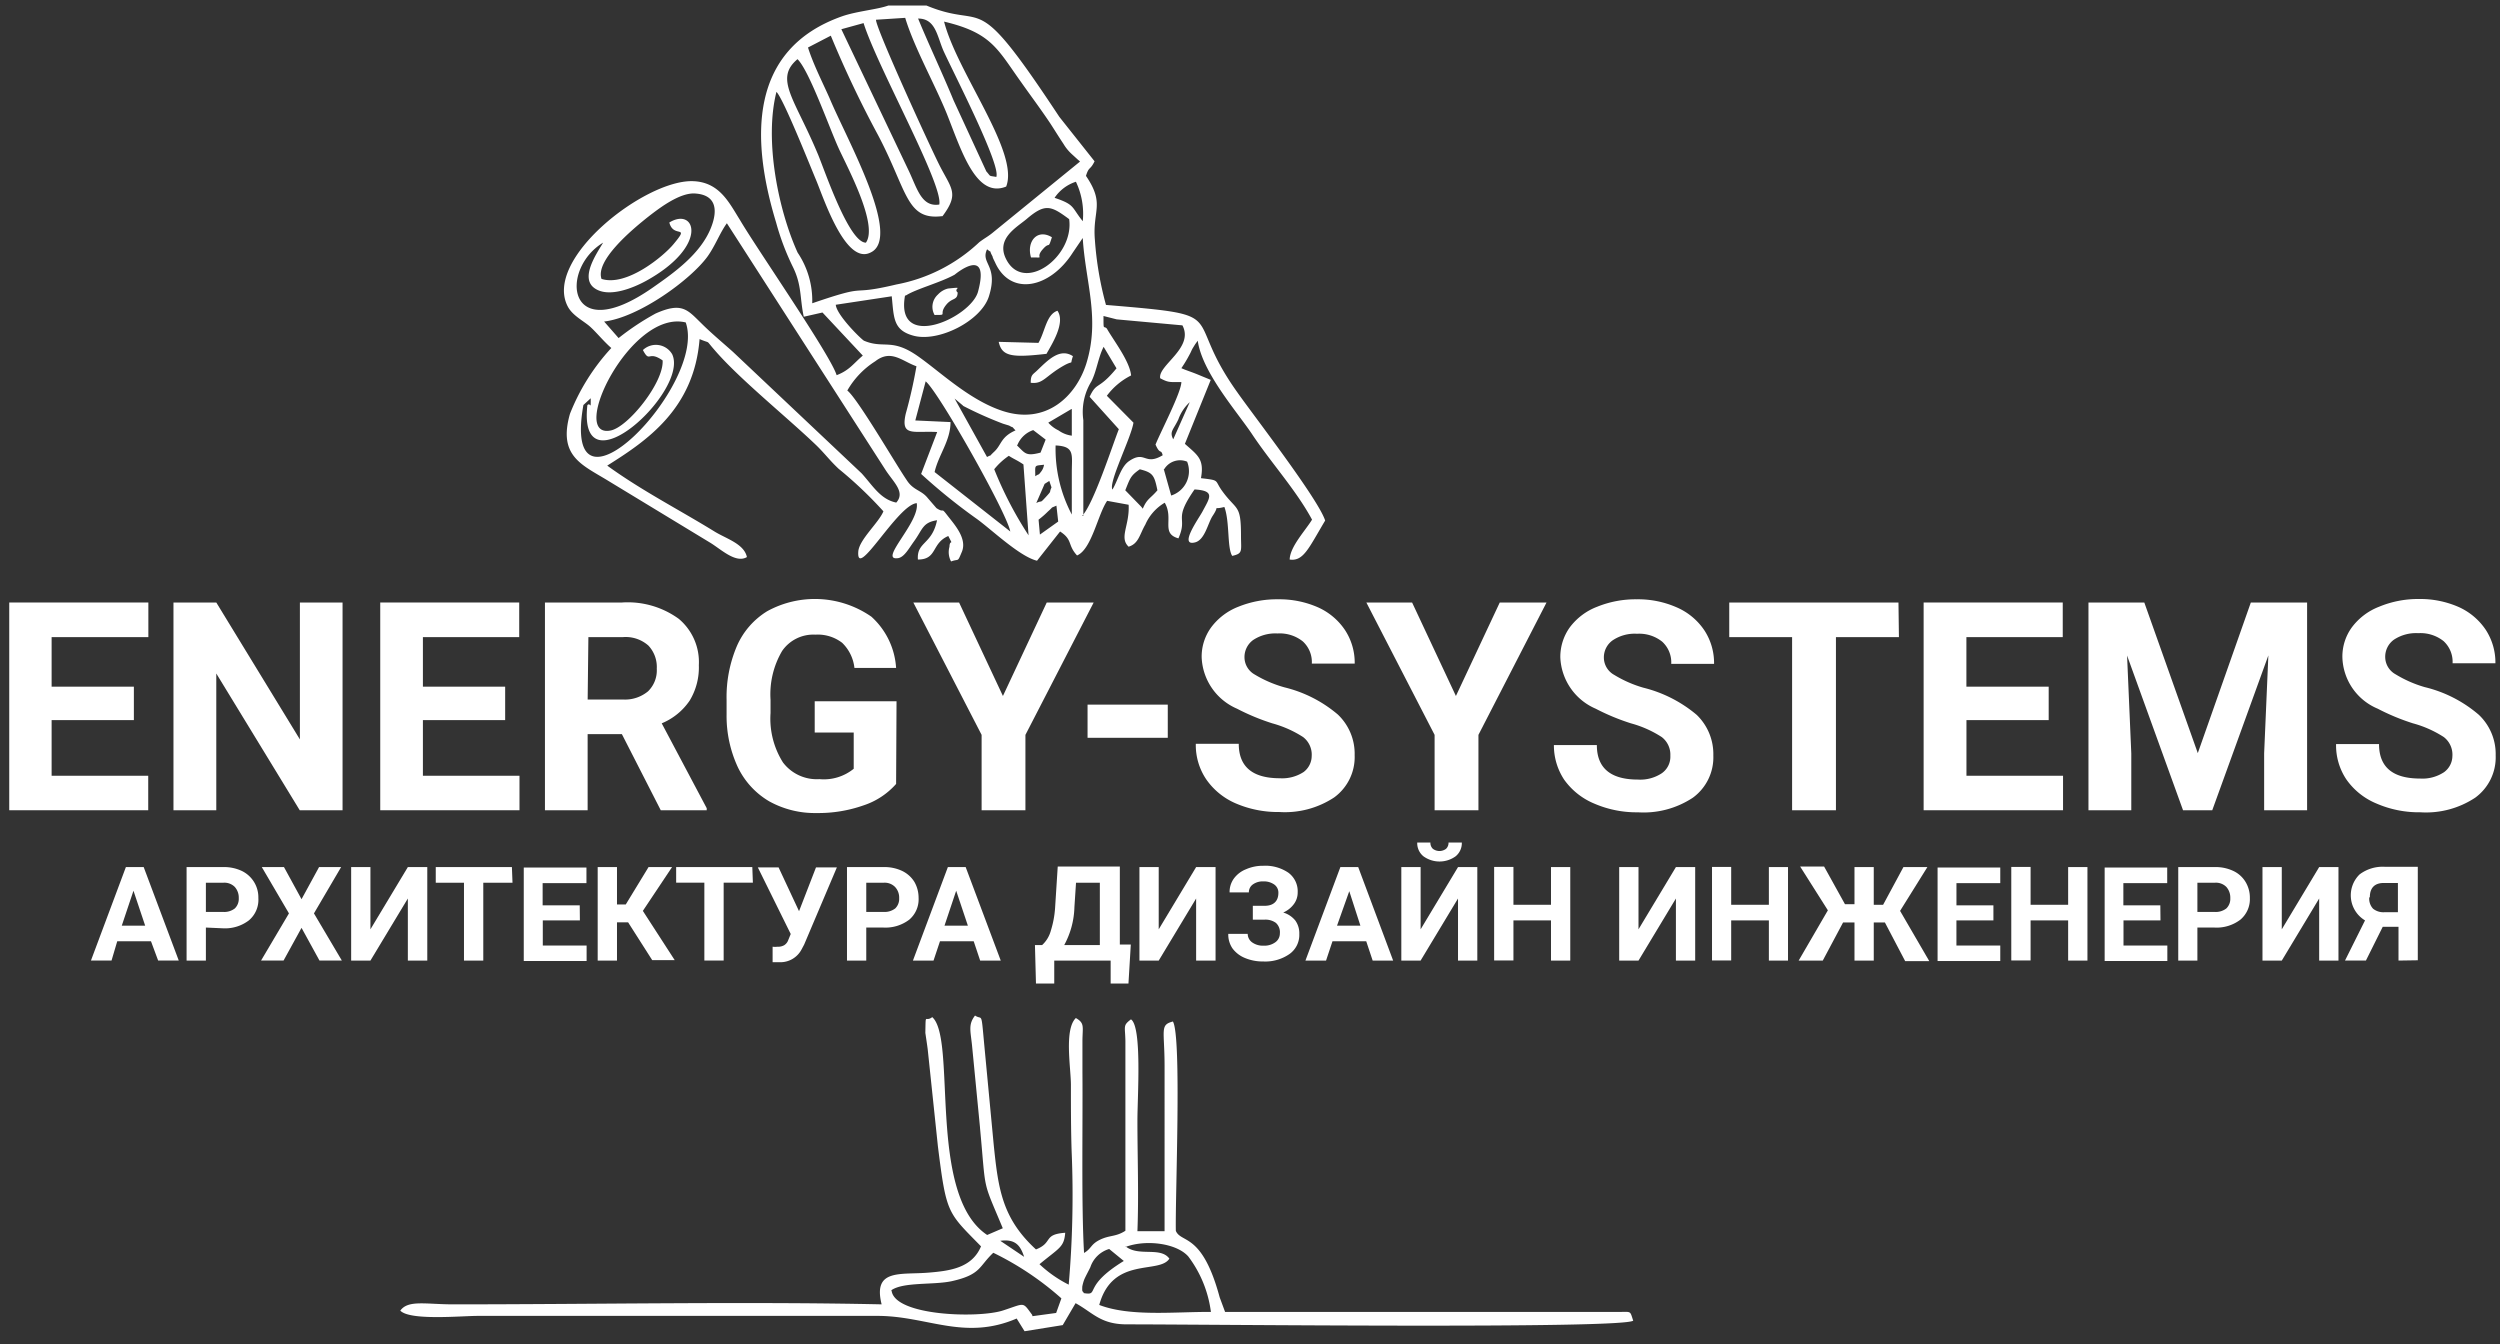 <svg width="93" height="50" fill="none" xmlns="http://www.w3.org/2000/svg">
  <rect width="100%" height="100%" fill="#333333" stroke="none"/>
  <path fill-rule="evenodd" clip-rule="evenodd" d="M38.636 19.331c.123-.093.239-.195.348-.304.24-.212.06-.103.315-.217l.066.592-.68.484-.049-.544v-.01zm-5.49 28.674c.445-.326 1.576-.195 2.267-.347 1.087-.245.994-.544 1.538-1.055.918.447 1.77 1.017 2.533 1.696l-.195.543-.881.12-.011-.049c-.37-.5-.25-.435-1.087-.163-.924.299-4.045.201-4.143-.745h-.021zm7.175.104c-.048-.114-.07 0-.06-.25.017-.087.04-.173.071-.256.044-.108.169-.337.229-.462a1.055 1.055 0 01.7-.679l.545.446c-1.544.945-.897 1.288-1.463 1.2h-.022zm1.55-1.745c.49.397 1.294 0 1.63.457-.374.592-2.109-.104-2.609 1.723 1.153.445 2.827.25 4.154.26a4.346 4.346 0 00-.843-2.065c-.44-.494-1.577-.636-2.332-.353v-.022zm-4.66-.206l.887.597c-.136-.413-.32-.674-.886-.597zm-.755-4.207c.234 2.484.066 1.864.848 3.74l-.581.25c-2.24-1.485-1.12-7.294-2.044-8.104-.272.212-.24-.212-.256.587 0 0 .076.51.087.603l.38 3.614c.316 2.533.354 2.446 1.604 3.723-.337.805-1.158.913-1.957.978-1.038.087-2.076-.157-1.74 1.18-4.984-.109-10.785 0-15.928 0-1.033 0-1.685-.174-1.978.233.358.38 2.267.196 2.886.196H32.64c1.86 0 3.23.935 5.18.098l.294.473 1.42-.228.478-.816c.652.359.935.794 1.924.788 3 0 18.342.174 18.82-.136-.136-.402-.043-.32-.647-.326H45.573l-.201-.543c-.653-2.424-1.43-2-1.631-2.473-.027-1.24.223-7.24-.109-7.788-.495.13-.31.304-.31 1.663V45.8h-1.01c.053-1.343 0-2.772 0-4.12 0-.875.178-3.483-.24-3.76-.305.233-.218.239-.207.798v7.066c-.358.233-.581.157-.94.331-.359.174-.31.326-.598.495-.103-1.75-.044-4.75-.06-6.723v-1.141c0-.544.098-.68-.245-.875-.434.418-.19 1.815-.184 2.467 0 .831 0 1.663.027 2.494.07 1.653.034 3.309-.109 4.957a4.54 4.54 0 01-1.087-.76c.74-.615.913-.626.957-1.17-.838.06-.44.365-1.088.62-1.26-1.157-1.402-2.255-1.57-3.875l-.354-3.739c-.12-1.299-.065-.897-.343-1.087-.25.326-.174.544-.114 1.087l.3 3.087zm2.175-29.196l-1.479-.038c.12.544.484.593 1.778.446.174-.32.723-1.152.407-1.603-.413.141-.456.76-.706 1.195zm-.288 1.484c0-.315.081-.299.26-.478.376-.359.827-.832 1.31-.511-.13.38.066.125-.336.348-.702.397-.767.7-1.234.641zm-3.577-2.522c.543 0 .097 0 .467-.418.212-.228.386-.125.392-.418-.19-.158.298-.213-.36-.147a.751.751 0 00-.374.223.614.614 0 00-.125.76zm3.587-2.14c.577 0 .131.053.425-.289.293-.342.195.033.353-.462-.544-.331-.951.158-.778.75zm4.045 7.88c.495.124.544.228.658.782-.256.305-.386.305-.544.685l-.054-.07-.598-.615c.185-.456.196-.543.544-.783h-.006zM38.86 18l.174-.109.082.24c-.104.228.032.092-.212.358-.245.267-.11.103-.354.223l.31-.712zm4.447-.544a.69.69 0 01.854-.282.951.951 0 01-.593 1.26l-.277-.988.016.01zm-6.322 0c.155-.192.338-.36.543-.5.201.131.283.147.544.321l.19 2.636a13.92 13.92 0 01-1.277-2.457zm1.853-.168a.544.544 0 01-.108.256c-.13.168-.05.054-.218.173 0-.434-.054-.386.326-.429zm.43-.717c-.022.894.186 1.78.603 2.57v-1.56c0-.668.12-.978-.603-1.01zm-1.435 0c.304.288.32.413.875.266l.19-.484-.462-.353a.968.968 0 00-.582.538l-.021.033zm2.038-1.354v.99a1.087 1.087 0 01-.494-.196 1.18 1.18 0 01-.381-.288l.859-.506h.016zm-5.436-1.032l-.386 1.456 1.31.06c0 .701-.446 1.218-.592 1.859l2.816 2.212c-.142-.723-2.642-5.147-3.137-5.576l-.011-.011zm-12.726.875l.266-.245c0 .49 0 .13-.125.256-.364 3.315 3.805-.544 3.153-1.897a.701.701 0 00-1.087-.152c.266.5.185 0 .734.386.049.82-1.289 2.489-1.941 2.608-1.582.3.745-4.521 2.8-4.021.815 2.293-4.67 7.961-3.806 3.065h.006zm21.935 1.282c-.147-.288 0-.342.19-.739.087-.245.233-.465.424-.641l-.614 1.38zm-7.828-1.26l-.305-.256L36.717 17c.25-.13 0 .054.272-.201s.234-.543.788-.788c-.2-.207 0-.044-.239-.18l-.228-.07c-.503-.191-.995-.411-1.474-.658l-.021-.021zM40.3 19.19v-3.56c-.071-.5.035-1.009.299-1.44.195-.38.255-.896.456-1.288l.479.8c-.68.83-.729.477-1 1.059l1.087 1.206c-.234.587-.94 2.783-1.365 3.223h.044zm1.24-7.31l-.49-.125c0 .582 0 .337.125.468.245.435.853 1.212.902 1.744a2.545 2.545 0 00-.902.756l.99 1c-.088.57-.936 2.223-.783 2.489.206-.337.31-.848.62-1.06.608-.413.57.19 1.25-.217-.066-.25-.093 0-.267-.397.19-.473.957-1.94.962-2.326-.434 0-.473.027-.788-.141-.092-.484 1.272-1.125.827-1.968l-2.447-.223zm-19.071.076l.543.62a9.581 9.581 0 011.376-.913c.973-.435 1.185-.141 1.68.342.386.386.782.712 1.201 1.087l4.784 4.517c.419.462.701.967 1.288 1.087.343-.386-.092-.745-.391-1.201l-5.91-9.19c-.255.347-.429.83-.717 1.233-.63.87-2.56 2.272-3.854 2.424v-.005zm11.226-.961c.375-.245 1.283-.479 1.82-.778 0 0 1.333-1.12.87.625-.255.979-3.098 2.25-2.718.153h.028zm3.028-1.718c.244.19.027-.049.2.261 0 .044.072.174.099.234.576 1.266 2.044.95 2.886-.375l.37-.544c.098 1.63.652 2.99.136 4.663-.38 1.218-1.495 2.31-3.131 1.767-1.213-.402-2.273-1.419-3.1-2.006-1.01-.723-1.288-.288-2.032-.598-.055 0-1.028-.945-1.06-1.342l2.082-.315c.081.793.049 1.255.794 1.462.934.266 2.533-.544 2.82-1.457.37-1.168-.33-1.217-.064-1.76v.01zm3.05-1.125c.195 1.408-1.713 2.8-2.355 1.468-.364-.75.403-1.163.767-1.468.696-.598.913-.5 1.587 0zm-17.397 2.223c.935.299 2.31-.848 2.675-1.288.642-.766 0-.201-.152-.81.978-.598 1.49.875-.87 2.174-.457.25-1.397.652-1.924.261-.528-.391.092-1.283.331-1.685-1.63.979-1.38 3.924 1.843 1.674.777-.543 1.789-1.25 2.175-2.244.282-.723.136-1.234-.647-1.261-.544 0-1.223.51-1.555.76-.875.674-2.082 1.75-1.881 2.403l.005.016zM39.23 7.359c.772.26.62.342 1.049.87a2.777 2.777 0 00-.255-1.468 1.522 1.522 0 00-.794.598zm-8.807-1.63c-.859-2.06-1.63-2.794-.756-3.528.435.424 1.175 2.533 1.533 3.32.316.691 1.48 2.843 1.012 3.506-.631 0-1.528-2.674-1.789-3.299zm4.518 1.88c.157-.74-2.305-5.12-2.816-6.75l-.827.228 2.495 5.24c.327.678.479 1.385 1.148 1.282zm2.125-1.027c-.31-.055-.19 0-.375-.207l-1.218-2.641c-.418-1.017-.935-2.104-1.32-3.044.668 0 .706.68.962 1.24.407.88 2.098 4.168 1.951 4.64v.012zM35.06 8.044c.647-.865.32-1.028-.136-1.946-.402-.81-2.348-5.06-2.337-5.364l1.087-.07c.326 1.086 1.087 2.44 1.544 3.559.543 1.364 1.087 3.174 2.212 2.717.5-1.272-1.82-4.228-2.31-6.136 1.778.419 1.99 1.033 2.865 2.25.337.479.728 1 1.087 1.538.152.234.315.5.49.761.082.14.185.265.304.375l.244.223s.05.038.066.06L36.973 8.62c-.212.179-.321.222-.544.39a6.143 6.143 0 01-3.082 1.572c-1.92.456-.865-.077-3.132.7a3.195 3.195 0 00-.543-1.885c-.707-1.555-1.25-4.158-.788-5.979.26.256 1.239 2.718 1.467 3.261.267.625 1.088 3.185 2.028 2.718 1.202-.544-.88-4.218-1.517-5.74-.239-.543-.614-1.277-.804-1.89l.848-.44a39.517 39.517 0 001.761 3.706c1.087 2.065 1.044 3.163 2.36 3.01h.032zM34.467.207h-1.425c-.402.146-1.152.206-1.707.396-3.484 1.223-3.414 4.555-2.462 7.68a9.27 9.27 0 00.614 1.63c.348.696.26 1.163.413 1.87l.696-.158 1.5 1.603c-.353.3-.494.544-.973.729-.228-.75-2.979-4.718-3.599-5.778-.402-.64-.766-1.424-1.777-1.44-1.789-.027-5.545 2.908-4.626 4.663.179.343.603.544.837.756.234.212.5.543.783.788a7.835 7.835 0 00-1.539 2.45c-.446 1.566.435 1.887 1.397 2.474l3.806 2.31c.402.239.962.793 1.38.543-.103-.495-.777-.685-1.206-.951-1.332-.82-2.719-1.527-3.99-2.451 1.45-.913 3.229-2.093 3.435-4.707.446.19.201 0 .544.391.93 1.087 2.718 2.522 3.805 3.566.326.32.479.543.826.87.594.484 1.15 1.012 1.664 1.58-.174.425-.908 1.06-.935 1.5-.076 1.088 1.462-1.744 2.174-1.804.13.707-1.467 2.174-.68 2.044.224-.049.381-.348.577-.62.326-.445.315-.706.859-.788-.185.913-.761.794-.712 1.462.728 0 .495-.603 1.13-.875.218.419.055.076.044.402a.728.728 0 00.06.544c.31-.114.228.054.402-.359.207-.5-.293-1.032-.543-1.358-.25-.327-.087-.06-.403-.267l-.32-.37c-.245-.31-.544-.282-.794-.684-.403-.587-1.827-3.038-2.202-3.32a3.125 3.125 0 011.039-1.088c.592-.462 1 0 1.533.185a17.7 17.7 0 01-.397 1.76c-.202.876.282.637 1.168.686l-.597 1.56a21.439 21.439 0 002.081 1.679c.544.396 1.588 1.396 2.23 1.549l.858-1.087c.479.31.267.494.631.891.544-.228.772-1.527 1.12-2.032l.799.146c.043.767-.364 1.218 0 1.56.375-.114.408-.456.62-.82.149-.342.402-.627.723-.816.348.593-.158 1.141.51 1.326.365-.831-.222-.636.599-1.82.782.049.57.304.293.826-.136.255-.886 1.293-.282 1.146.375-.087.483-.717.663-.989.304-.456-.06-.2.435-.331.206.543.098 1.532.293 1.82.408-.092.326-.179.326-.76 0-1.185-.163-.908-.706-1.663-.294-.408-.06-.381-.783-.468.13-.717-.125-.853-.598-1.277l.962-2.38-.49-.202c-.222-.092-.467-.168-.603-.233.114-.166.217-.339.31-.517.044-.076.066-.146.114-.228l.087-.141.098-.136c.163 1.163 1.425 2.598 2 3.446.718 1.086 1.659 2.108 2.252 3.211-.245.403-.821 1.006-.832 1.484.516.076.712-.434 1.32-1.45-.255-.8-2.658-3.903-3.261-4.762-2.136-2.983-.043-2.853-4.893-3.26a12.371 12.371 0 01-.413-2.43c-.092-1.087.386-1.32-.331-2.37.114-.37.152-.195.32-.543l-1.31-1.652c-3.256-4.93-2.642-3.19-4.941-4.141z" fill="#fff"/>
  <path d="M4.98 26.788H1.92v2.07h3.594v1.283H.344v-7.728h5.175v1.288H1.92v1.843h3.06v1.244z" fill="#fff"/>
  <path d="M12.743 30.141H11.15l-3.104-5.087v5.087H6.453v-7.728h1.593l3.11 5.093v-5.093h1.587v7.728z" fill="#fff"/>
  <path d="M18.793 26.788h-3.061v2.07h3.593v1.283h-5.18v-7.728h5.17v1.288h-3.583v1.843h3.06v1.244z" fill="#fff"/>
  <path d="M23.133 27.31H21.86v2.832h-1.588v-7.729h2.87a3.23 3.23 0 012.11.609 2.098 2.098 0 01.745 1.723c.017.464-.102.923-.343 1.32a2.332 2.332 0 01-1.038.843l1.674 3.157v.076H24.58l-1.446-2.831zm-1.272-1.288h1.315c.338.02.67-.09.93-.304a1.087 1.087 0 00.326-.843 1.163 1.163 0 00-.31-.858 1.273 1.273 0 00-.951-.316h-1.283l-.027 2.32z" fill="#fff"/>
  <path d="M33.335 29.163c-.328.37-.748.646-1.218.799a5.058 5.058 0 01-1.74.283 3.497 3.497 0 01-1.761-.435 2.95 2.95 0 01-1.169-1.272 4.514 4.514 0 01-.418-1.962v-.543a4.835 4.835 0 01.386-2.006c.235-.537.63-.988 1.13-1.293a3.686 3.686 0 013.87.206c.545.492.874 1.176.92 1.908h-1.55a1.533 1.533 0 00-.456-.935 1.49 1.49 0 00-1-.304 1.408 1.408 0 00-1.235.608 3.184 3.184 0 00-.43 1.816v.494a3.053 3.053 0 00.463 1.837 1.576 1.576 0 001.354.62c.46.044.918-.095 1.277-.386V27.25h-1.451v-1.163h3.044l-.016 3.076z" fill="#fff"/>
  <path d="M37.309 25.891l1.63-3.478h1.746l-2.539 4.924v2.804h-1.63v-2.804l-2.54-4.924h1.702l1.631 3.478z" fill="#fff"/>
  <path d="M43.441 27.446h-2.984v-1.234h2.984v1.234z" fill="#fff"/>
  <path d="M48.796 28.114a.826.826 0 00-.32-.695c-.355-.229-.742-.4-1.148-.511a8.198 8.198 0 01-1.31-.544 2.174 2.174 0 01-1.316-1.907 1.842 1.842 0 01.354-1.12 2.3 2.3 0 011.01-.766c.472-.19.977-.285 1.485-.277a3.556 3.556 0 011.479.299c.408.182.757.476 1.005.847.242.37.367.804.36 1.245H48.8a1.043 1.043 0 00-.337-.826 1.375 1.375 0 00-.94-.294 1.49 1.49 0 00-.908.245.783.783 0 00-.32.652.739.739 0 00.38.63c.347.21.722.371 1.114.479.73.178 1.407.524 1.979 1.01a2.012 2.012 0 01.625 1.512 1.858 1.858 0 01-.76 1.57c-.605.4-1.322.59-2.045.544a3.965 3.965 0 01-1.63-.326 2.566 2.566 0 01-1.088-.892 2.276 2.276 0 01-.386-1.32h1.598c0 .853.511 1.282 1.528 1.282.313.02.623-.062.886-.233a.75.75 0 00.299-.604z" fill="#fff"/>
  <path d="M54.16 25.891l1.631-3.478h1.74l-2.533 4.924v2.804h-1.631v-2.804l-2.539-4.924h1.702l1.63 3.478z" fill="#fff"/>
  <path d="M62.137 28.114a.826.826 0 00-.32-.695c-.354-.229-.741-.401-1.147-.511a8.198 8.198 0 01-1.31-.544 2.175 2.175 0 01-1.316-1.907 1.88 1.88 0 01.353-1.12c.26-.346.612-.612 1.017-.766.47-.19.972-.284 1.478-.277a3.556 3.556 0 011.48.299c.419.18.778.479 1.032.858.241.37.366.803.359 1.245H62.17a1.042 1.042 0 00-.337-.826 1.37 1.37 0 00-.935-.294c-.321-.02-.64.066-.908.245a.777.777 0 00-.326.652.739.739 0 00.38.63c.34.208.705.369 1.088.479.73.18 1.41.526 1.984 1.01a2.027 2.027 0 01.62 1.511 1.858 1.858 0 01-.761 1.571c-.604.4-1.322.59-2.044.544a3.965 3.965 0 01-1.631-.327 2.598 2.598 0 01-1.115-.89 2.314 2.314 0 01-.38-1.284h1.598c0 .854.511 1.283 1.528 1.283.312.02.623-.062.886-.234a.75.75 0 00.32-.652z" fill="#fff"/>
  <path d="M70.64 23.701h-2.343v6.44h-1.631v-6.44h-2.338v-1.288h6.295l.017 1.288z" fill="#fff"/>
  <path d="M76.212 26.788h-3.06v2.07h3.593v1.283h-5.186v-7.728h5.175v1.288H73.15v1.843h3.061v1.244z" fill="#fff"/>
  <path d="M79.768 22.413l1.99 5.603 1.973-5.603h2.093v7.728h-1.598v-2.114l.157-3.646-2.087 5.76h-1.087l-2.082-5.755.157 3.641v2.114h-1.593v-7.728h2.077z" fill="#fff"/>
  <path d="M91.23 28.114a.826.826 0 00-.32-.695c-.354-.229-.741-.401-1.148-.511a8.194 8.194 0 01-1.31-.544 2.136 2.136 0 01-1.315-1.908 1.842 1.842 0 01.353-1.12 2.3 2.3 0 011.011-.765c.47-.195.975-.293 1.484-.288a3.556 3.556 0 011.479.298c.408.183.757.477 1.006.848.24.37.366.804.359 1.245h-1.593a1.045 1.045 0 00-.337-.826 1.381 1.381 0 00-.94-.294 1.49 1.49 0 00-.909.245.782.782 0 00-.32.652.739.739 0 00.38.63c.34.208.705.369 1.087.479a4.81 4.81 0 012.017 1.032 2.01 2.01 0 01.625 1.511 1.857 1.857 0 01-.76 1.57c-.604.4-1.322.591-2.045.544a3.965 3.965 0 01-1.63-.326A2.566 2.566 0 0187.288 29a2.277 2.277 0 01-.386-1.32H88.5c0 .853.506 1.282 1.528 1.282.313.02.623-.063.886-.234a.75.75 0 00.315-.614z" fill="#fff"/>
  <path d="M5.617 35.016H4.361l-.212.717h-.766l1.3-3.478h.662l1.305 3.478h-.767l-.266-.717zm-1.087-.582h.87l-.435-1.299-.435 1.3z" fill="#fff"/>
  <path d="M7.659 34.505v1.229h-.718v-3.479h1.36c.237-.006.474.042.69.142a1.088 1.088 0 01.62 1.01 1 1 0 01-.354.832c-.277.21-.62.314-.967.294l-.631-.028zm0-.581H8.3a.642.642 0 00.435-.13.495.495 0 00.147-.381.598.598 0 00-.147-.418.543.543 0 00-.418-.158h-.658v1.087z" fill="#fff"/>
  <path d="M11.217 33.45l.652-1.195h.821l-1.011 1.723 1.038 1.755h-.832l-.668-1.217-.669 1.217h-.837l1.038-1.755-1.01-1.723h.825l.653 1.195z" fill="#fff"/>
  <path d="M15.172 32.255h.723v3.479h-.723v-2.31l-1.392 2.31h-.717v-3.479h.717v2.316l1.392-2.316z" fill="#fff"/>
  <path d="M19.065 32.837h-1.087v2.897h-.718v-2.897h-1.05v-.582h2.833l.022.582z" fill="#fff"/>
  <path d="M21.572 34.24h-1.38v.934h1.63v.576h-2.338v-3.478h2.332v.581h-1.63v.826h1.38l.006.56z" fill="#fff"/>
  <path d="M23.365 34.31h-.413v1.424h-.718v-3.479h.718v1.392h.326l.848-1.392h.875l-1.087 1.63 1.185 1.832h-.837l-.897-1.407z" fill="#fff"/>
  <path d="M28.006 32.836H26.92v2.897h-.718v-2.897h-1.049v-.581h2.833l.021.581z" fill="#fff"/>
  <path d="M29.724 33.897l.631-1.63h.777l-1.217 2.87-.098.184a.89.89 0 01-.826.473h-.25v-.576a.827.827 0 00.184 0 .451.451 0 00.245-.055.369.369 0 00.152-.19l.093-.228-1.224-2.478h.772l.761 1.63z" fill="#fff"/>
  <path d="M32.225 34.505v1.229h-.717v-3.479h1.359c.238-.006.474.042.69.142.188.09.347.23.457.407.106.183.16.392.158.604a.995.995 0 01-.348.804c-.278.21-.62.313-.968.293h-.63zm0-.581h.642c.156.01.31-.036.435-.13a.495.495 0 00.147-.381.576.576 0 00-.153-.418.541.541 0 00-.413-.158h-.658v1.087z" fill="#fff"/>
  <path d="M36.222 35.016h-1.255l-.24.718h-.766l1.3-3.479h.662l1.305 3.479h-.766l-.24-.718zm-1.087-.581h.87l-.435-1.3-.435 1.3z" fill="#fff"/>
  <path d="M41.98 36.587h-.664v-.853h-2.098v.853h-.68l-.038-1.43h.266c.159-.146.272-.334.327-.543.086-.275.138-.56.157-.848l.098-1.532h2.31v2.902h.408l-.087 1.45zm-2.393-1.43h1.327v-2.32h-.886l-.06.913a3.109 3.109 0 01-.38 1.408z" fill="#fff"/>
  <path d="M44.496 32.255h.723v3.479h-.723v-2.31l-1.392 2.31h-.717v-3.479h.717v2.316l1.392-2.316z" fill="#fff"/>
  <path d="M47.556 33.212a.368.368 0 00-.157-.31.67.67 0 00-.408-.114.625.625 0 00-.386.114.354.354 0 00-.147.294h-.717a.848.848 0 01.157-.511c.115-.156.271-.277.452-.348.202-.088.42-.133.641-.13.334-.019.664.073.94.26a.859.859 0 01.343.729.717.717 0 01-.141.435.978.978 0 01-.397.315c.175.05.33.153.446.293a.81.81 0 01.152.506.869.869 0 01-.364.744 1.577 1.577 0 01-.973.278 1.715 1.715 0 01-.685-.13 1.088 1.088 0 01-.462-.354.913.913 0 01-.158-.544h.723a.39.39 0 00.163.316c.122.086.27.13.419.124.16.01.32-.036.45-.13a.401.401 0 00.164-.326.467.467 0 00-.147-.391.653.653 0 00-.43-.12h-.429v-.516h.44c.338 0 .511-.18.511-.484z" fill="#fff"/>
  <path d="M50.824 35.016h-1.256l-.239.718h-.767l1.3-3.479h.663l1.3 3.479h-.762l-.239-.718zm-1.087-.581h.87l-.414-1.283-.456 1.283z" fill="#fff"/>
  <path d="M54.238 32.256h.718v3.478h-.718v-2.31l-1.392 2.31h-.717v-3.478h.718v2.315l1.391-2.315zm.142-.913a.635.635 0 01-.229.51 1.022 1.022 0 01-1.201 0 .63.63 0 01-.229-.51h.49a.304.304 0 00.092.233.408.408 0 00.49 0 .304.304 0 00.092-.233h.495z" fill="#fff"/>
  <path d="M58.414 35.734h-.717v-1.495H56.3v1.49h-.718V32.25h.718v1.408h1.397v-1.403h.717v3.479z" fill="#fff"/>
  <path d="M62.344 32.255h.717v3.479h-.717v-2.31l-1.392 2.31h-.718v-3.479h.718v2.316l1.392-2.316z" fill="#fff"/>
  <path d="M66.514 35.734h-.712v-1.495H64.4v1.49h-.713V32.25h.713v1.408h1.402v-1.403h.712v3.479z" fill="#fff"/>
  <path d="M70.118 34.315h-.414v1.419h-.717v-1.419h-.424l-.756 1.419h-.897l1.087-1.87-1.032-1.63h.891l.777 1.402h.354v-1.38h.717v1.402h.348l.756-1.403h.891l-1.016 1.63 1.087 1.87h-.897l-.755-1.44z" fill="#fff"/>
  <path d="M74.155 34.239h-1.376v.935h1.631v.576h-2.332v-3.478h2.332v.581h-1.63v.826h1.375v.56z" fill="#fff"/>
  <path d="M77.653 35.734h-.718v-1.495h-1.397v1.49h-.718V32.25h.718v1.408h1.397v-1.403h.718v3.479z" fill="#fff"/>
  <path d="M80.37 34.24h-1.376v.934h1.631v.576h-2.332v-3.478h2.327v.581h-1.631v.826h1.375l.006.56z" fill="#fff"/>
  <path d="M81.743 34.505v1.229h-.712v-3.479h1.354a1.54 1.54 0 01.69.142c.19.087.349.23.457.407.11.182.167.391.163.604a.998.998 0 01-.353.804c-.278.21-.62.314-.968.293h-.63zm0-.581h.642a.642.642 0 00.435-.13.495.495 0 00.147-.38.598.598 0 00-.147-.42.544.544 0 00-.419-.157h-.658v1.087z" fill="#fff"/>
  <path d="M86.273 32.255h.718v3.479h-.718v-2.31l-1.391 2.31h-.718v-3.479h.718v2.316l1.391-2.316z" fill="#fff"/>
  <path d="M89.224 35.733v-1.255h-.587l-.625 1.255h-.778l.745-1.494a1.087 1.087 0 01-.201-1.712c.267-.2.596-.3.93-.283h1.234v3.478l-.718.011zm-1.087-2.353a.544.544 0 00.141.424.615.615 0 00.43.13h.494v-1.087h-.494c-.36-.01-.55.169-.55.533h-.021z" fill="#fff"/>
</svg>
